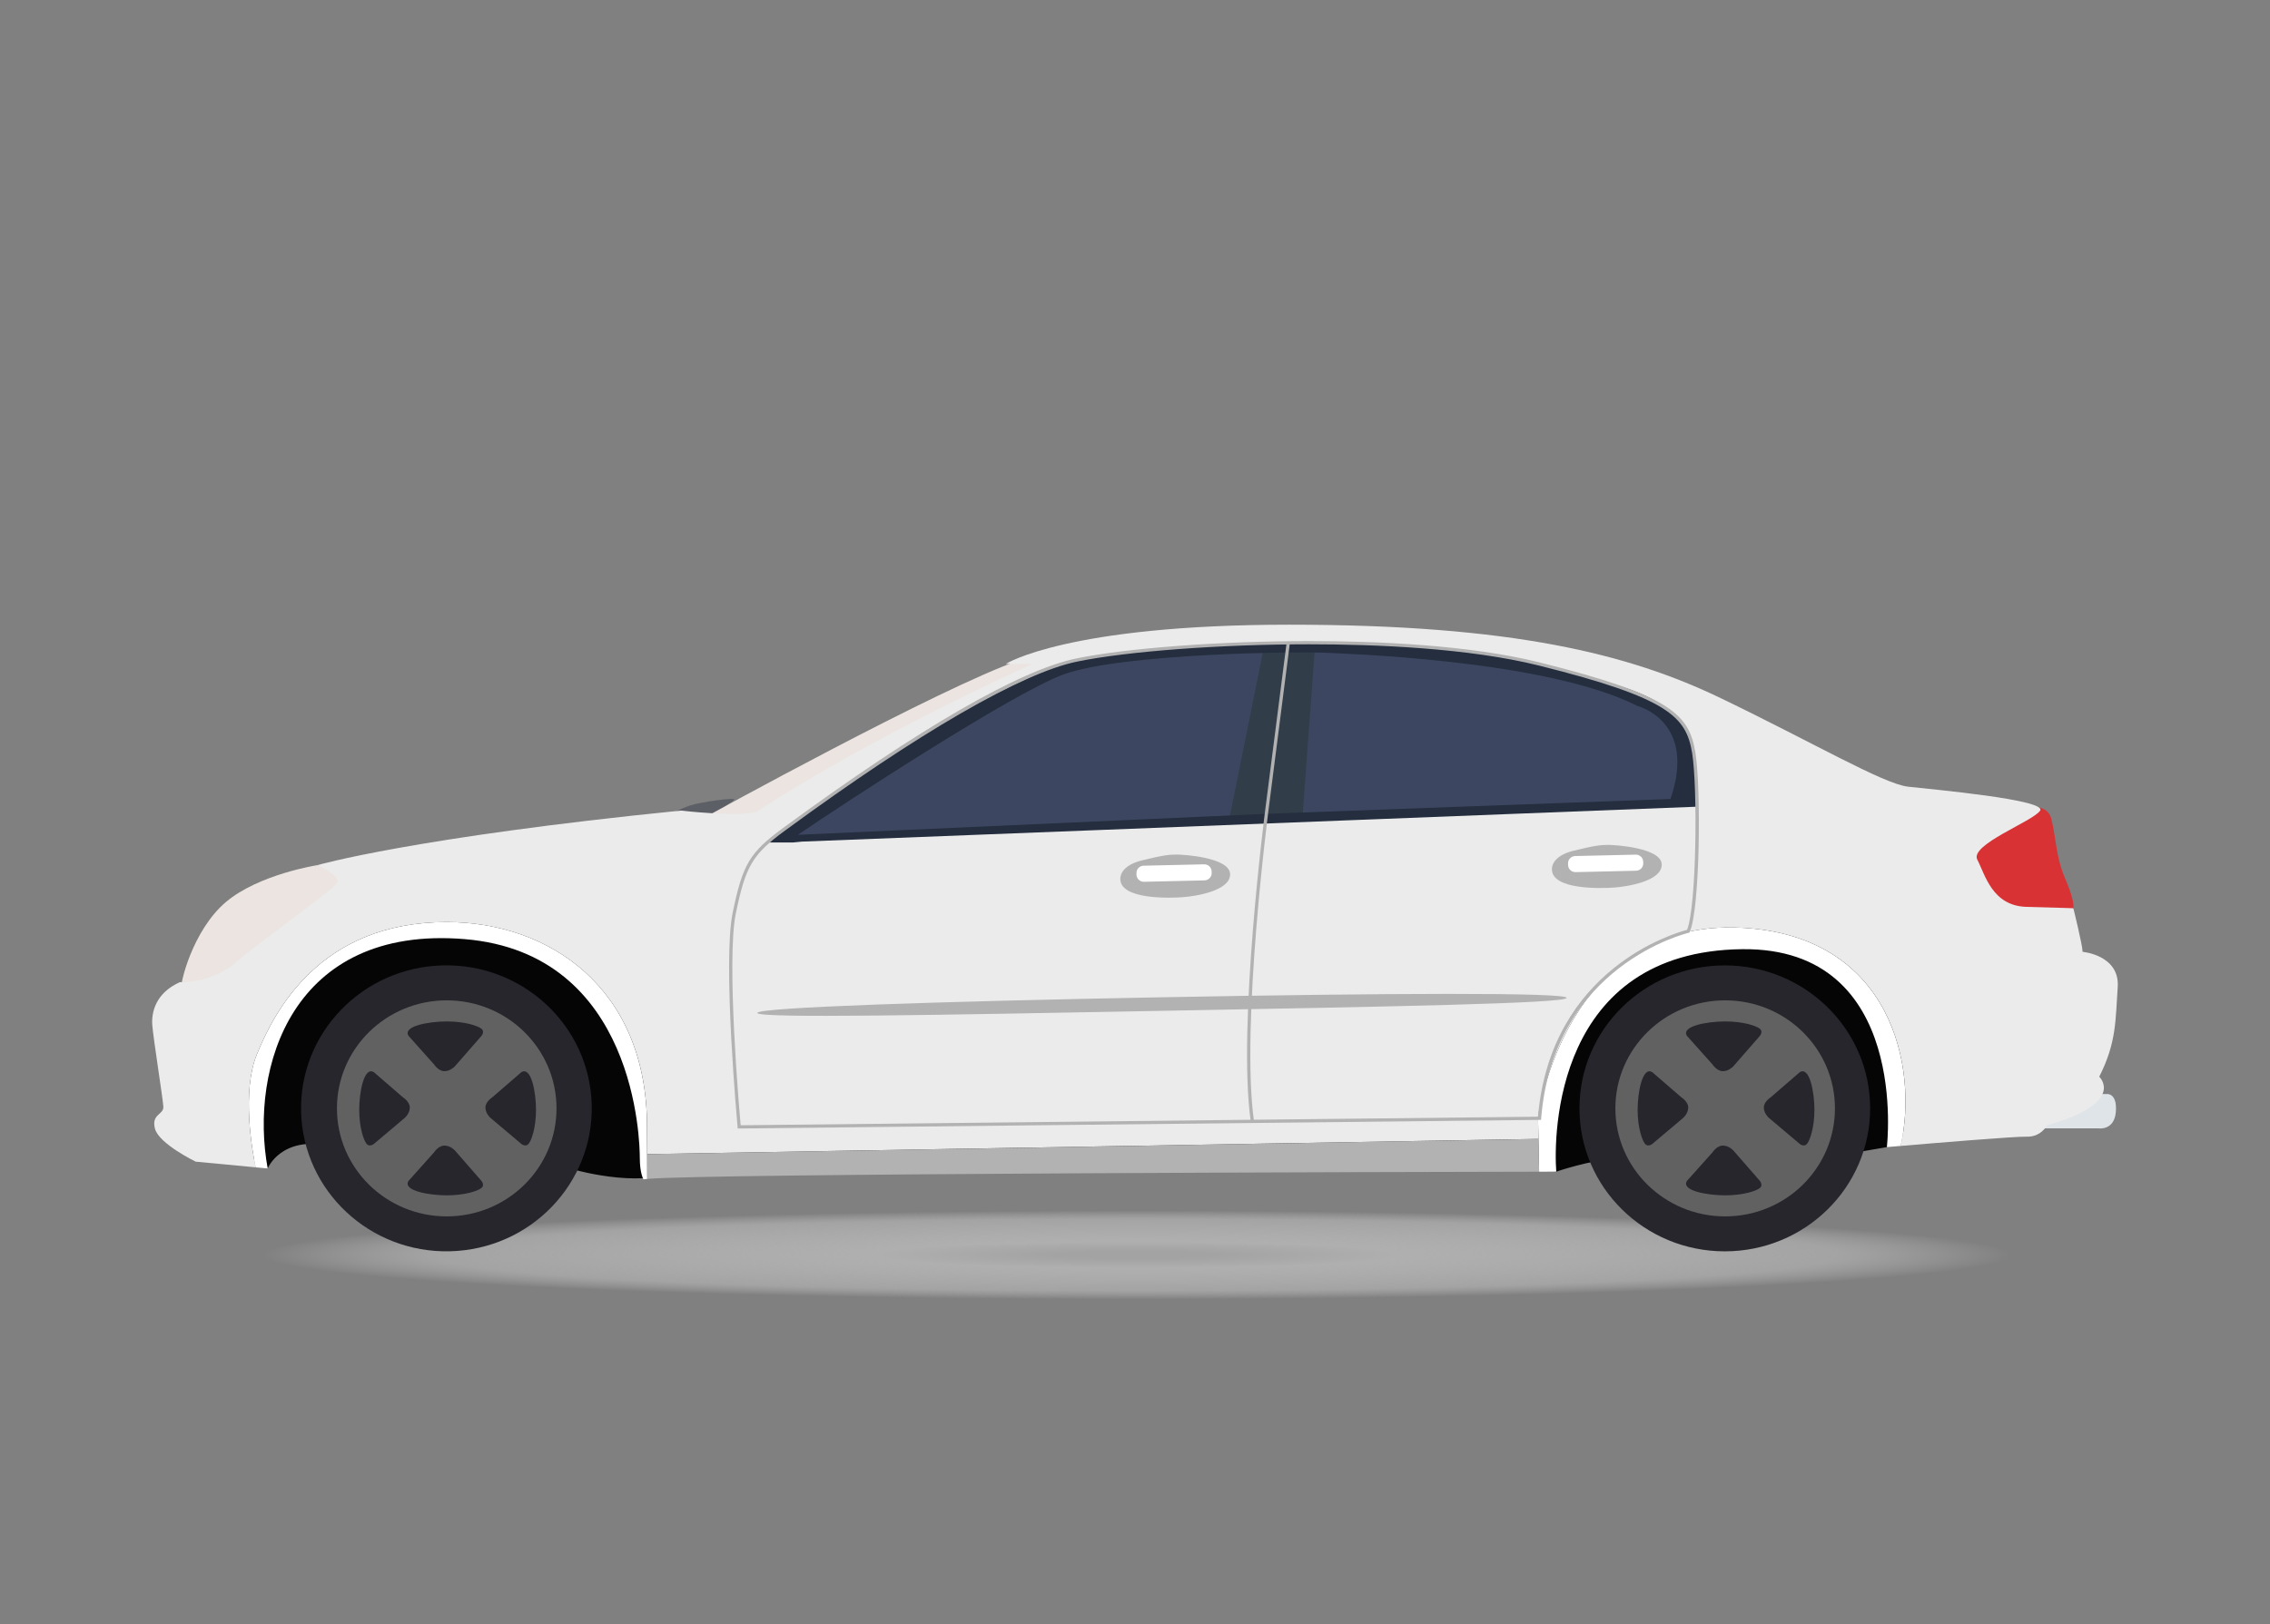 <svg width="102" height="73" viewBox="0 0 102 73" fill="none" xmlns="http://www.w3.org/2000/svg">
<rect x="0" y="0" width="102" height="73" fill="#808080" stroke="none"/>
<path d="M51.078 58.4C72.769 58.4 90.353 57.505 90.353 56.401C90.353 55.297 72.769 54.402 51.078 54.402C29.387 54.402 11.804 55.297 11.804 56.401C11.804 57.505 29.387 58.4 51.078 58.4Z" fill="url(#paint0_radial_295_15183)"/>
<path d="M9.173 50.721L12.028 52.517C12.028 52.517 12.612 51.053 14.804 51.489C16.996 51.924 25.943 52.607 25.943 52.607C25.943 52.607 29.166 53.497 30.656 52.466C32.146 51.436 65.178 51.484 65.178 51.484L69.929 52.66C69.929 52.66 71.484 52.128 72.584 52.087C73.684 52.046 83.122 51.843 83.122 51.843L84.783 51.558L88.709 48.146L80.824 37.577L22.949 39.644L11.181 42.917L9.173 50.721Z" fill="#050505"/>
<path d="M91.32 49.172H94.699C94.699 49.172 95.146 49.148 95.072 49.987C94.996 50.826 94.294 50.715 94.294 50.715H91.026L91.32 49.172Z" fill="#DFE4E8"/>
<path d="M15.84 39.083L14.266 38.883C14.266 38.883 11.632 39.29 10.151 40.542C8.669 41.794 8.047 44.243 8.135 44.593C8.224 44.944 13.025 43.077 13.143 42.917C13.262 42.757 15.84 39.083 15.84 39.083Z" fill="#EBE4E1"/>
<path d="M29.92 36.701C29.92 36.701 30.559 36.349 31.02 36.198C31.48 36.047 33.09 35.82 32.988 35.946C32.886 36.072 32.247 36.349 32.374 36.7C32.503 37.054 29.92 36.701 29.92 36.701Z" fill="#5C5F66"/>
<path d="M31.686 36.727C31.686 36.727 42.251 30.897 45.83 29.664L47.205 29.733L39.254 34.035L34.268 37.28L31.686 36.727Z" fill="#EBE4E1"/>
<path d="M90.695 36.342C90.695 36.342 91.969 35.963 92.176 36.809C92.383 37.654 92.383 38.471 92.739 39.346C93.095 40.22 93.331 40.745 93.035 41.357C92.739 41.97 87.82 40.774 87.82 40.774C87.82 40.774 87.79 36.4 90.695 36.342Z" fill="#D83235"/>
<path d="M29.082 52.986C31.863 52.742 63.776 52.672 69.16 52.662L69.129 51.189L29.075 51.872C29.076 52.302 29.079 52.672 29.082 52.986Z" fill="#B2B2B2"/>
<path d="M93.579 42.78C93.579 42.494 93.164 40.821 93.164 40.821C93.164 40.821 92.624 40.801 91.068 40.76C89.513 40.719 89.202 39.312 88.848 38.638C88.496 37.964 91.338 36.925 91.67 36.435C92.002 35.945 86.836 35.48 85.737 35.358C84.637 35.235 81.485 33.386 77.335 31.386C73.186 29.385 67.937 28.077 57.938 28.077C47.939 28.077 45.189 29.842 45.189 29.842H46.383C38.479 33.456 33.996 36.485 33.996 36.485C33.166 36.73 30.594 36.432 30.594 36.432C18.582 37.636 14.265 38.883 14.265 38.883C14.265 38.883 15.361 39.375 15.134 39.701C14.905 40.028 11.579 42.4 10.542 43.298C9.505 44.197 8.081 44.144 8.081 44.144C6.996 44.63 6.801 45.494 6.842 46.066C6.884 46.638 7.319 49.373 7.34 49.741C7.361 50.108 6.78 50.067 6.967 50.741C7.154 51.415 8.793 52.211 8.793 52.211L11.487 52.466C11.324 51.679 10.864 49.06 11.537 47.403C12.337 45.434 14.385 41.443 20.074 41.443C24.673 41.443 29.074 44.402 29.074 50.634C29.074 51.096 29.075 51.505 29.076 51.872L69.13 51.189L69.11 50.191C69.11 50.191 70.337 41.311 78.222 41.697C84.992 42.027 86.207 47.969 85.403 51.505C86.886 51.379 90.558 51.072 91.07 51.088C91.713 51.108 91.983 50.578 91.983 50.578C95.572 49.557 94.327 48.393 94.327 48.393C95.115 46.842 95.053 45.822 95.157 44.372C95.26 42.923 93.579 42.78 93.579 42.78Z" fill="#EBEBEB"/>
<path d="M78.221 41.696C70.336 41.31 69.109 50.19 69.109 50.19L69.16 52.661C69.658 52.66 69.929 52.66 69.929 52.66C69.805 51.006 69.867 42.752 78.29 42.661C85.862 42.579 84.784 51.557 84.784 51.557C84.784 51.557 85.022 51.536 85.403 51.504C86.206 47.969 84.991 42.027 78.221 41.696Z" fill="white"/>
<path d="M20.073 41.442C14.385 41.442 12.337 45.434 11.536 47.402C10.863 49.06 11.323 51.679 11.486 52.466L12.028 52.517C11.199 47.985 13.127 41.575 20.866 42.208C28.604 42.84 28.749 51.353 28.749 52.047C28.749 52.742 28.915 53.007 28.915 53.007C28.945 52.999 29.003 52.992 29.082 52.985C29.076 52.406 29.073 51.638 29.073 50.633C29.073 44.401 24.672 41.442 20.073 41.442Z" fill="white"/>
<path d="M35.382 37.576C35.382 37.576 45.699 30.569 47.204 30.312C47.204 30.312 54.007 28.443 59.551 28.962C65.096 29.48 75.344 30.308 75.638 33.472C75.931 36.637 75.454 36.059 75.454 36.059L35.382 37.576Z" fill="#3C4660"/>
<path d="M56.759 29.264L55.217 36.913L58.522 36.755L59.074 29.264H56.759Z" fill="#313D49"/>
<path d="M20.222 56.239C23.828 56.15 26.678 53.202 26.588 49.654C26.497 46.106 23.501 43.301 19.895 43.39C16.29 43.479 13.44 46.427 13.53 49.975C13.62 53.523 16.616 56.328 20.222 56.239Z" fill="#27262C"/>
<path d="M15.14 49.816C15.14 52.497 17.348 54.671 20.073 54.671C22.798 54.671 25.006 52.498 25.006 49.816C25.006 47.135 22.798 44.961 20.073 44.961C17.349 44.962 15.14 47.135 15.14 49.816Z" fill="#616161"/>
<path d="M18.361 46.562L19.502 47.839C19.502 47.839 19.699 48.145 19.969 48.145C20.239 48.145 20.436 47.93 20.436 47.93L21.631 46.562C21.631 46.562 21.797 46.368 21.631 46.236C21.465 46.102 20.882 45.909 20.073 45.909C19.264 45.908 18.069 46.123 18.361 46.562Z" fill="#27262C"/>
<path d="M18.361 53.071L19.502 51.794C19.502 51.794 19.699 51.488 19.969 51.488C20.239 51.488 20.436 51.703 20.436 51.703L21.63 53.071C21.63 53.071 21.797 53.265 21.63 53.398C21.464 53.531 20.881 53.725 20.072 53.725C19.264 53.725 18.069 53.51 18.361 53.071Z" fill="#27262C"/>
<path d="M23.421 48.194L22.123 49.317C22.123 49.317 21.812 49.511 21.812 49.776C21.812 50.042 22.03 50.236 22.03 50.236L23.421 51.41C23.421 51.41 23.618 51.574 23.752 51.41C23.887 51.247 24.085 50.674 24.085 49.878C24.085 49.082 23.867 47.908 23.421 48.194Z" fill="#27262C"/>
<path d="M16.805 48.194L18.103 49.317C18.103 49.317 18.414 49.511 18.414 49.776C18.414 50.042 18.196 50.236 18.196 50.236L16.805 51.41C16.805 51.41 16.608 51.574 16.473 51.41C16.338 51.247 16.141 50.674 16.141 49.878C16.141 49.082 16.359 47.908 16.805 48.194Z" fill="#27262C"/>
<path d="M84.033 49.816C84.033 53.365 81.109 56.242 77.502 56.242C73.895 56.242 70.972 53.365 70.972 49.816C70.972 46.267 73.895 43.39 77.502 43.39C81.109 43.39 84.033 46.267 84.033 49.816Z" fill="#27262C"/>
<path d="M72.585 49.816C72.585 52.497 74.793 54.671 77.518 54.671C80.242 54.671 82.451 52.498 82.451 49.816C82.451 47.135 80.242 44.961 77.518 44.961C74.793 44.962 72.585 47.135 72.585 49.816Z" fill="#616161"/>
<path d="M75.805 46.562L76.947 47.839C76.947 47.839 77.144 48.145 77.414 48.145C77.683 48.145 77.881 47.93 77.881 47.93L79.075 46.562C79.075 46.562 79.24 46.368 79.075 46.236C78.909 46.102 78.326 45.909 77.517 45.909C76.708 45.908 75.515 46.123 75.805 46.562Z" fill="#27262C"/>
<path d="M75.805 53.071L76.947 51.794C76.947 51.794 77.144 51.488 77.414 51.488C77.684 51.488 77.881 51.703 77.881 51.703L79.074 53.071C79.074 53.071 79.241 53.265 79.074 53.398C78.909 53.531 78.326 53.725 77.517 53.725C76.708 53.725 75.515 53.51 75.805 53.071Z" fill="#27262C"/>
<path d="M80.865 48.194L79.568 49.317C79.568 49.317 79.256 49.511 79.256 49.776C79.256 50.042 79.474 50.236 79.474 50.236L80.865 51.41C80.865 51.41 81.062 51.574 81.196 51.41C81.332 51.247 81.529 50.674 81.529 49.878C81.529 49.082 81.312 47.908 80.865 48.194Z" fill="#27262C"/>
<path d="M74.25 48.194L75.547 49.317C75.547 49.317 75.859 49.511 75.859 49.776C75.859 50.042 75.641 50.236 75.641 50.236L74.25 51.41C74.25 51.41 74.053 51.574 73.917 51.41C73.783 51.247 73.585 50.674 73.585 49.878C73.585 49.082 73.804 47.908 74.25 48.194Z" fill="#27262C"/>
<path d="M71.967 30.616C71.967 30.616 66.596 28.664 57.96 28.895C57.96 28.895 50.7 28.846 47.261 30.021C47.261 30.021 41.945 31.988 34.464 37.865H35.308H35.639L36.037 37.826L76.257 36.257C76.239 35.89 76.311 35.203 76.201 34.397C75.974 32.739 75.384 31.441 71.967 30.616ZM75.061 35.911L56.904 36.577L35.854 37.52C37.887 36.126 45.506 31.151 47.774 30.318C50.419 29.346 58.498 29.288 59.369 29.331C60.241 29.374 69.452 29.631 73.585 31.733C73.586 31.733 76.263 32.408 75.061 35.911Z" fill="#242E3E"/>
<path d="M33.148 50.721L33.142 50.654C33.136 50.58 32.463 43.258 32.921 41.026C33.368 38.85 33.684 38.317 35.177 37.222L35.252 37.167C41.297 32.733 45.834 30.113 48.37 29.593C50.644 29.126 54.849 28.813 58.834 28.813C61.801 28.813 66.008 28.98 69.194 29.776C75.161 31.264 75.904 32.153 76.18 33.823C76.443 35.422 76.388 40.871 75.926 41.885L75.91 41.917L75.875 41.926C75.814 41.94 69.806 43.37 69.25 50.268L69.245 50.333L33.148 50.721ZM58.834 28.958C54.858 28.958 50.664 29.27 48.399 29.735C45.92 30.244 41.283 32.924 35.34 37.283L35.264 37.338C33.809 38.404 33.502 38.925 33.064 41.054C32.633 43.154 33.215 49.833 33.281 50.575L69.108 50.19C69.68 43.525 75.292 41.926 75.805 41.793C76.234 40.741 76.285 35.374 76.034 33.845C75.769 32.24 75.039 31.383 69.157 29.915C65.986 29.124 61.793 28.958 58.834 28.958Z" fill="#B2B2B2"/>
<path d="M70.394 44.849C70.399 45.101 62.258 45.246 52.215 45.432C42.173 45.619 34.032 45.779 34.028 45.528C34.023 45.276 42.193 45.009 52.235 44.822C62.277 44.634 70.389 44.598 70.394 44.849Z" fill="#B2B2B2"/>
<path d="M56.201 50.411C55.596 46.086 56.843 36.472 56.855 36.375L57.814 28.877L57.96 28.895L57.001 36.393C56.989 36.49 55.745 46.085 56.346 50.391L56.201 50.411Z" fill="#B2B2B2"/>
<path d="M50.341 39.482C50.341 39.482 50.303 38.923 51.288 38.677C52.274 38.431 52.553 38.408 52.88 38.408C53.206 38.408 55.259 38.542 55.274 39.287C55.289 40.033 53.751 40.279 53.152 40.324C52.553 40.37 50.303 40.437 50.341 39.482Z" fill="#B2B2B2"/>
<path d="M69.734 39.048C69.734 39.048 69.696 38.489 70.681 38.243C71.666 37.997 71.947 37.974 72.272 37.974C72.598 37.974 74.652 38.108 74.668 38.853C74.682 39.599 73.144 39.845 72.545 39.89C71.947 39.936 69.696 40.003 69.734 39.048Z" fill="#B2B2B2"/>
<path d="M54.445 39.236C54.449 39.416 54.305 39.565 54.123 39.569L51.406 39.632C51.223 39.636 51.071 39.494 51.067 39.314L51.066 39.242C51.061 39.063 51.206 38.914 51.388 38.909L54.105 38.847C54.288 38.843 54.439 38.985 54.444 39.164L54.445 39.236Z" fill="white"/>
<path d="M73.838 38.802C73.842 38.982 73.697 39.131 73.515 39.135L70.798 39.198C70.615 39.202 70.464 39.06 70.46 38.88L70.458 38.808C70.454 38.628 70.598 38.48 70.781 38.475L73.498 38.412C73.68 38.408 73.832 38.55 73.836 38.73L73.838 38.802Z" fill="white"/>
<defs>
<radialGradient id="paint0_radial_295_15183" cx="0" cy="0" r="1" gradientUnits="userSpaceOnUse" gradientTransform="translate(51.078 56.401) rotate(90) scale(1.999 39.274)">
<stop offset="0.09" stop-color="#A3A3A3"/>
<stop offset="0.299" stop-color="#AFAFAF"/>
<stop offset="0.804" stop-color="#B9B9B9" stop-opacity="0.622"/>
<stop offset="1" stop-color="#C9C9C9" stop-opacity="0"/>
</radialGradient>
</defs>
</svg>
